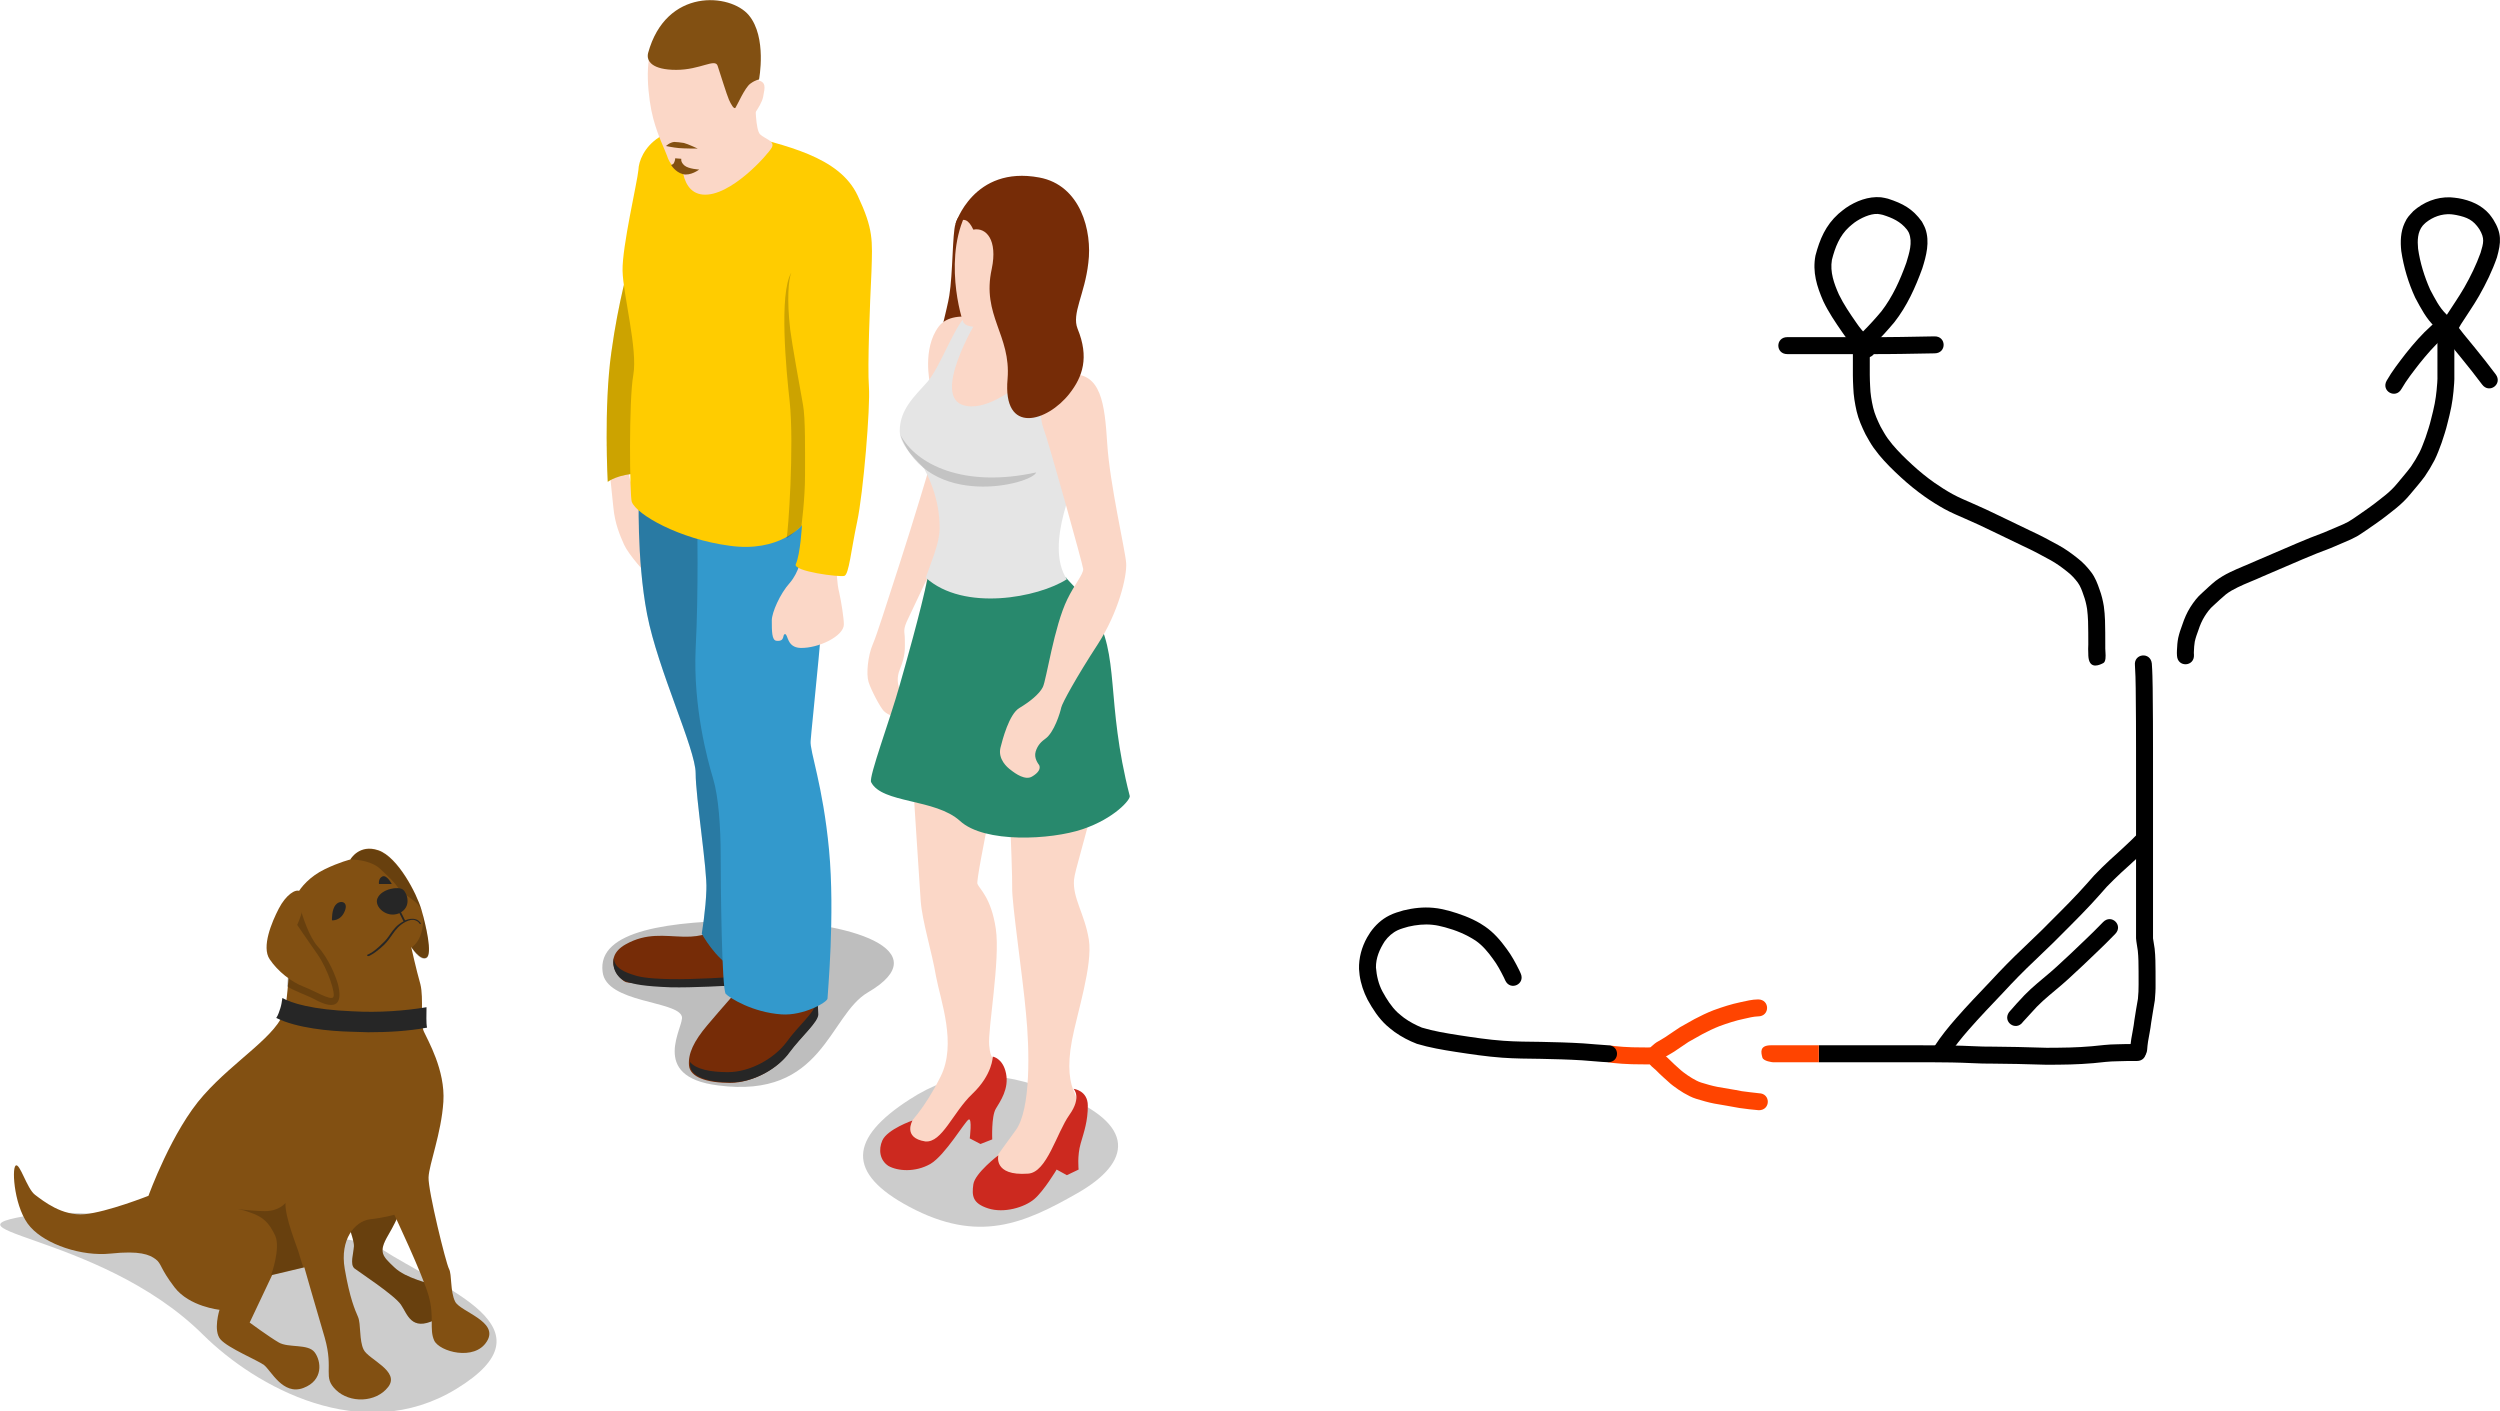 <?xml version="1.0" encoding="UTF-8" standalone="no"?>
<svg
   id="svg8"
   version="1.1"
   viewBox="0 0 129.621 73.169"
   height="73.169mm"
   width="129.621mm"
   sodipodi:docname="16 mije li lukin e soweli. meli li lukin e soweli sama..svg"
   inkscape:version="1.3 (0e150ed6c4, 2023-07-21)"
   xmlns:inkscape="http://www.inkscape.org/namespaces/inkscape"
   xmlns:sodipodi="http://sodipodi.sourceforge.net/DTD/sodipodi-0.dtd"
   xmlns="http://www.w3.org/2000/svg"
   xmlns:svg="http://www.w3.org/2000/svg"
   xmlns:rdf="http://www.w3.org/1999/02/22-rdf-syntax-ns#"
   xmlns:cc="http://creativecommons.org/ns#"
   xmlns:dc="http://purl.org/dc/elements/1.1/">
  <sodipodi:namedview
     id="namedview1"
     pagecolor="#ffffff"
     bordercolor="#000000"
     borderopacity="0.25"
     inkscape:showpageshadow="2"
     inkscape:pageopacity="0.0"
     inkscape:pagecheckerboard="0"
     inkscape:deskcolor="#d1d1d1"
     inkscape:document-units="mm"
     inkscape:zoom="1"
     inkscape:cx="216.5"
     inkscape:cy="106.5"
     inkscape:window-width="1920"
     inkscape:window-height="1051"
     inkscape:window-x="-9"
     inkscape:window-y="-9"
     inkscape:window-maximized="1"
     inkscape:current-layer="svg8" />
  <defs
     id="defs2" />
  <g
     transform="translate(-102.68,-89.839)"
     id="layer1">
    <g
       transform="matrix(0.265,0,0,0.265,130.586,85.061)"
       id="g853">
      <path
         style="fill:#fbd7c7"
         d="m 13.4,105 c 0,0 1,9.1 1.3,12.3 0.3,3.2 1.3,5.5 2.1,7.3 0.8,1.8 4.5,6.2 5,5.9 0.5,-0.3 -0.3,-2.1 -0.3,-2.5 0,-0.4 0.4,-1.7 -0.2,-2.5 -0.6,-0.7 -1.7,-4 -1.6,-4.7 0.1,-0.7 1.4,-0.9 1.5,-1.4 0.1,-0.5 0.1,-0.5 0.1,-0.5 0,0 -3.6,-6 -3.6,-8.6 0,-2.7 -0.1,-6.1 -0.1,-6.1 0,0 -0.6,-0.3 -2,0 -1.4,0.2 -2.2,0.8 -2.2,0.8 z"
         id="path815" />
      <path
         style="opacity:0.3;fill:#262626"
         d="m 28.1,216.9 c 0.6,1.8 -6.7,11.8 7.1,13.5 20.6,2.7 21.6,-13.7 29.3,-18.2 13.9,-8.1 -3.1,-14.1 -22.5,-14.1 -16.3,0.1 -30.5,1.9 -29.4,10.1 0.7,6.1 14.6,5.6 15.5,8.7 z"
         id="path817" />
      <path
         style="fill:#762c07"
         d="m 34,200.2 c 0,0 -1.6,1.2 -5.5,1.1 -3.9,-0.1 -7.3,-0.8 -11.4,1.5 -4.8,2.7 -1.2,7 0.1,7.4 1.3,0.4 18.1,0.9 21.2,0.7 3.1,-0.2 2.1,-8.2 2.1,-8.2 z"
         id="path819" />
      <path
         style="fill:#262626"
         d="m 39.4,209.1 c -1.5,0.1 -9,0.6 -13.5,0.5 -5,-0.1 -6.4,-0.5 -7.8,-1 -1.7,-0.6 -3.2,-1.4 -3.3,-3.1 -0.5,2.2 0.9,4.1 2.5,4.6 1.5,0.5 3.3,0.9 8.6,1.1 4.2,0.1 11.3,-0.3 12.6,-0.4 0.8,-0.1 1.4,-0.7 1.7,-1.6 -0.4,0.3 -0.5,-0.1 -0.8,-0.1 z"
         id="path821" />
      <path
         style="fill:#762c07"
         d="m 39.7,211 c 0,0 -3.9,4.4 -6.6,7.6 -2.7,3.2 -3.8,5.6 -3.6,7.9 0.2,2.3 3.5,3.4 8,3.4 4.5,0 9.3,-2.8 11.5,-5.9 2.3,-3.1 5.6,-5.9 5.6,-7.4 0,-1.5 -0.1,-6.2 -0.1,-6.2 z"
         id="path823" />
      <path
         style="fill:#262626"
         d="m 54.6,210.4 h -0.5 c 0,1.5 0.1,3.3 0.1,4.1 0,1.5 -3.4,4.3 -5.6,7.4 -2.3,3.1 -7,5.9 -11.5,5.9 -3.5,0 -6.3,-0.6 -7.4,-2 0,0.2 0,0.4 0,0.6 0.1,2.3 3.5,3.4 8,3.4 4.6,0 9.3,-2.8 11.5,-5.9 2.3,-3.1 5.6,-5.9 5.6,-7.4 -0.1,-1.4 -0.2,-6.1 -0.2,-6.1 z"
         id="path825" />
      <path
         style="fill:#3399cc"
         d="m 19.7,114.3 c 0,0 -0.5,13 1.6,23.9 2.1,10.9 9.5,26.4 9.5,31.1 0,4.7 2.3,19 2.1,22.8 -0.1,3.8 -0.9,8.6 -0.9,8.6 0,0 2.7,5 6.2,6.7 3.5,1.7 7.2,-0.4 7.2,-0.4 L 39,116.5 Z"
         id="path827" />
      <path
         style="opacity:0.2"
         d="m 19.7,114.3 c 0,0 -0.5,13 1.6,23.9 2.1,10.9 9.5,26.4 9.5,31.1 0,4.7 2.3,19 2.1,22.8 -0.1,3.8 -0.9,8.6 -0.9,8.6 0,0 2.7,5 6.2,6.7 3.5,1.7 7.2,-0.4 7.2,-0.4 L 39,116.5 Z"
         id="path829" />
      <path
         style="fill:#3399cc"
         d="m 31.1,119.4 c 0,0 0.3,14.3 -0.3,25.6 -0.5,11.3 2.3,21.7 3.4,25.3 1.1,3.6 1.5,9.7 1.5,15.2 0,5.5 0.2,26.2 1,27 0.8,0.8 5.2,3.6 10.9,4 4.3,0.3 9,-2.4 9,-3.1 0,-0.7 1.5,-16.4 0.3,-29.1 -1.2,-12.7 -3.8,-19.3 -3.6,-21.3 0.1,-2 3.1,-29.1 2.8,-34.7 -0.3,-5.6 -2,-18.4 -2,-18.4 z"
         id="path831" />
      <path
         style="fill:#ffcc00"
         d="m 17.9,69.4 c 0,0 -2.2,7.4 -3.6,17.6 -1.5,10.7 -0.7,25.3 -0.7,25.3 0,0 2.1,-1.6 6.2,-1.6 4.1,0 -1.9,-41.3 -1.9,-41.3 z"
         id="path833" />
      <path
         style="opacity:0.2"
         d="m 17.9,69.4 c 0,0 -2.2,7.4 -3.6,17.6 -1.5,10.7 -0.7,25.3 -0.7,25.3 0,0 2.1,-1.6 6.2,-1.6 4.1,0 -1.9,-41.3 -1.9,-41.3 z"
         id="path835" />
      <path
         style="fill:#fbd7c7"
         d="m 51.5,127 c 0,0 -0.4,2.9 -2.3,5.1 -1.9,2.1 -3.5,5.8 -3.5,7.3 0,2.1 0,3.9 0.9,4 1.8,0.2 1.1,-1.3 1.7,-1.3 0.6,0 0.3,2.6 3,2.7 3.5,0.1 8.5,-2.3 8.5,-4.6 0,-1.2 -0.5,-4.4 -0.9,-6.2 -0.5,-1.9 -0.5,-4.5 -0.5,-4.5 z"
         id="path837" />
      <path
         style="fill:#ffcc00"
         d="m 38.8,44 c 9.5,2.5 20.1,4.6 23.7,12.3 3.1,6.6 2.9,8.7 2.7,14.9 -0.3,6.2 -0.8,18.5 -0.5,22.5 0.3,4 -1.1,20.8 -2.3,26.4 -1.2,5.6 -1.6,10.3 -2.5,10.6 -0.9,0.3 -10.2,-0.9 -9.5,-2.3 0.9,-2 1.2,-7.6 1.2,-7.6 0,0 -4.4,5.4 -14.2,4 -9.8,-1.3 -18.2,-6.1 -19.1,-8.6 -0.4,-1.2 -0.6,-19.8 0.3,-24.8 0.9,-5 -2,-15.7 -2.1,-20.4 -0.1,-4.7 2.9,-17.4 3.1,-19.7 0.1,-3.4 4.2,-11.2 19.2,-7.3 z"
         id="path839" />
      <path
         style="opacity:0.2"
         d="m 51.5,120.9 c 0,0 0.7,-5.2 0.7,-9.8 0,-4.6 0.1,-11.3 -0.4,-13.9 C 51.3,94.5 49.6,85 49.3,82.5 48.6,76.4 49,72.7 49.5,71.4 c -2.4,4.1 -1,19 -0.3,25.2 0.9,8.7 -0.3,25.8 -0.6,26.6 -0.3,0.7 2.9,-2.3 2.9,-2.3 z"
         id="path841" />
      <path
         style="fill:#fbd7c7"
         d="m 42.5,38.2 c 0,0 0,5.2 0.9,6.1 0.9,0.9 3,1.3 2.3,2.6 -0.7,1.3 -8.1,9.7 -13.5,9.2 -5.3,-0.5 -4,-9.4 -4,-9.4 z"
         id="path843" />
      <path
         style="fill:#fbd7c7"
         d="m 22.8,26.5 c -2.2,2.8 -1.3,11 -0.3,14.7 1,3.7 2.2,5.9 2.7,7.3 0.4,1.4 1.9,3.6 3.9,3.5 2,-0.1 8.2,-4.1 10.1,-7.1 C 41,41.9 43.6,39 44,37 44.4,35 44.6,34.1 42.9,33.7 41.2,33.3 37.6,25.9 33,25.6 28.4,25.3 24.1,24.8 22.8,26.5 Z"
         id="path845" />
      <path
         style="fill:#825012"
         d="m 21.5,28.4 c -0.4,1.6 0.8,3.3 5.5,3.3 4.7,0 7.6,-2.3 8.1,-0.8 0.5,1.5 1.8,5.7 2.2,6.6 0.4,0.9 1,2 1.3,1.6 0.3,-0.4 1.8,-3.9 2.9,-4.7 1.1,-0.8 1.7,-0.8 1.7,-0.8 0,0 1.6,-8.3 -2,-12.6 C 37.6,16.7 25,15.6 21.5,28.4 Z"
         id="path847" />
      <path
         style="fill:#825012"
         d="m 25,46.6 c 0,0 0.7,-0.7 1.6,-0.8 0.4,0 1.3,0.1 1.9,0.2 0.8,0.2 2.7,1.1 2.7,1.1 0,0 -2.8,0 -3.7,-0.1 C 26.4,46.9 25,46.6 25,46.6 Z"
         id="path849" />
      <path
         style="fill:#825012"
         d="m 26.8,49 1.2,0.1 c 0,0 -0.2,0.6 0.6,1.3 0.8,0.7 2.9,0.8 2.9,0.8 0,0 -1.7,1.3 -3.2,0.9 -1.5,-0.4 -2.3,-1.8 -2.3,-1.8 0,0 0.5,-0.1 0.6,-0.5 0.2,-0.4 0.2,-0.8 0.2,-0.8 z"
         id="path851" />
    </g>
    <g
       transform="matrix(0.265,0,0,0.265,95.061,123.564)"
       id="g910">
      <path
         style="opacity:0.2"
         d="m 103.2,117 c 12.7,8.2 34.5,15.5 14.8,27.5 -18.4,11.2 -39.2,-0.4 -49.5,-10.6 -20.7,-20.6 -56.1,-20.3 -31.1,-23.8 1.9,-0.3 15.8,0 29.6,2 14.3,2 32.4,2.4 36.2,4.9 z"
         id="path882" />
      <path
         style="fill:#825012"
         d="m 96.1,110.4 c 0,0 2,4.7 1.9,6.2 -0.1,1.5 -0.8,3.5 0.1,4.3 0.9,0.7 7.8,5.2 9.1,7.1 1.3,1.9 2,5.2 6.6,3 4.6,-2.2 3.1,-5.5 0.9,-6.4 -2.1,-0.9 -6.5,-1.7 -8.8,-3.9 -2.3,-2.2 -3.2,-2.9 -1.2,-6.3 2,-3.4 2.9,-6.1 2.9,-6.1 z"
         id="path884" />
      <path
         style="opacity:0.2"
         d="m 96.1,110.4 c 0,0 2,4.7 1.9,6.2 -0.1,1.5 -0.8,3.5 0.1,4.3 0.9,0.7 7.8,5.2 9.1,7.1 1.3,1.9 2,5.2 6.6,3 4.6,-2.2 3.1,-5.5 0.9,-6.4 -2.1,-0.9 -6.5,-1.7 -8.8,-3.9 -2.3,-2.2 -3.2,-2.9 -1.2,-6.3 2,-3.4 2.9,-6.1 2.9,-6.1 z"
         id="path886" />
      <path
         style="fill:#825012"
         d="m 86.8,47.8 c 0.8,-1.5 2.6,-3.6 5.5,-5 2.9,-1.4 5,-1.9 5,-1.9 0,0 1.7,-3.1 5.5,-1.8 3.8,1.3 7.5,8.5 8.4,11.6 0.9,3.1 2.2,8.7 1,9.4 -1.2,0.7 -3,-2.1 -3,-2.1 0,0 1,4.5 1.8,7.3 0.7,2.8 -0.1,7.7 0.7,9.3 0.7,1.6 4.2,7.5 3.8,13.7 -0.4,6.2 -2.8,12.2 -2.9,14.8 -0.1,2.6 3.4,16.8 4,17.9 0.6,1.1 0.2,4.4 1.2,6.4 1,2 8.7,3.9 6.2,7.8 -2.4,3.9 -9.3,2 -10.3,-0.2 -1,-2.2 0.1,-4.6 -1.1,-8.8 -1.2,-4.2 -6.7,-15.8 -6.7,-15.8 0,0 -2,0.6 -4.8,0.9 -2.9,0.4 -5.9,3.9 -4.9,9.7 1,5.8 2,8 2.6,9.4 0.6,1.4 0.2,4.6 1.1,6.4 0.9,1.9 7.2,4.2 4.8,7.3 -2.4,3.1 -7.5,3.2 -10.2,0.6 -2.7,-2.6 -0.4,-3.8 -2.2,-10.2 -1.9,-6.4 -4,-13.8 -4,-13.8 l -6.3,1.5 -4.4,9.3 c 0,0 3.8,2.8 5.7,3.9 1.9,1.1 5.7,0.2 7,1.9 1.3,1.7 1.8,5.5 -2.2,7 -4,1.5 -6.3,-3.4 -7.7,-4.5 -1.4,-1 -7,-3.3 -8.5,-5 -1.5,-1.7 -0.2,-5.8 -0.2,-5.8 0,0 -5.9,-0.6 -8.8,-4.4 -2.9,-3.8 -2.5,-4.6 -3.7,-5.5 -1.2,-0.9 -3.1,-1.7 -8.8,-1.1 -5.7,0.6 -12.7,-1.8 -15.7,-5.2 -3.1,-3.4 -3.7,-11.3 -2.9,-12 0.8,-0.7 2.2,4.5 3.8,5.7 1.6,1.2 5.3,4.2 9.7,3.8 4.4,-0.4 12.5,-3.6 12.5,-3.6 0,0 4.6,-12.8 10.8,-19.7 6.2,-7 14.6,-11.7 15.9,-16.8 1.1,-5.1 1,-19.9 2.3,-22.4 z"
         id="path888" />
      <g
         id="g892">
        <path
           style="opacity:0.2"
           d="m 84.6,108.1 c 0,0 -1.2,1.6 -4,1.6 -1.5,0 -3.7,-0.2 -5.3,-0.4 0.6,0.1 1.4,0.3 2.2,0.6 2.8,0.9 3.9,2.1 5.1,4.6 1.1,2.5 -0.8,7.7 -0.8,7.7 l 6.3,-1.5 c 0,0 -0.7,-2.1 -1,-3.2 -0.3,-1 -2.6,-6.6 -2.5,-9.4 z"
           id="path890" />
      </g>
      <path
         style="opacity:0.2"
         d="m 94.9,65.4 c -0.4,-1.5 -1.8,-5.1 -4,-7.5 -1.6,-1.8 -3,-5.8 -3.6,-8.3 l -1.1,0.3 c -0.6,3.7 -0.8,10.7 -1.3,15.8 0.9,0.7 4.2,1.9 5.3,2.5 4.7,2.6 5.5,0.5 4.7,-2.8 z"
         id="path894" />
      <path
         style="fill:#262626"
         d="m 93.7,52.8 c 0,0 -0.1,-2.2 0.8,-3.1 0.8,-0.9 2.5,-0.6 1.7,1.3 -0.8,2 -2.5,1.8 -2.5,1.8 z"
         id="path896" />
      <path
         style="fill:#262626"
         d="m 102.9,45.7 c 0,0 -0.2,-1.1 0.7,-1.5 0.9,-0.3 1.8,1.5 1.8,1.5 z"
         id="path898" />
      <path
         style="fill:#262626"
         d="m 111.1,53.4 c 0,0 -0.3,-0.6 -1,-0.8 -0.6,-0.2 -1.3,-0.1 -2.1,0.2 l -0.9,-1.8 -0.3,0.2 0.9,1.8 c -1.3,0.7 -1.9,1.5 -2.6,2.5 -0.4,0.6 -0.9,1.3 -1.6,1.9 -1.8,1.8 -2.8,2.1 -2.8,2.1 -0.1,0 -0.1,0.1 -0.1,0.2 0,0.1 0.1,0.1 0.2,0.1 0,0 0,0 0.1,0 0,0 1.1,-0.4 3,-2.2 0.7,-0.7 1.2,-1.4 1.6,-2 0.7,-1 1.3,-1.8 2.6,-2.5 0.8,-0.4 1.4,-0.5 1.9,-0.3 0.6,0.2 0.8,0.6 0.8,0.6 0,0.1 0.2,0.1 0.2,0.1 0.1,0.1 0.1,0 0.1,-0.1 z"
         id="path900" />
      <path
         style="fill:#825012"
         d="m 87.4,47.1 c -0.8,-0.5 -2.7,0.7 -4.1,3.4 -1.4,2.7 -3.4,7.5 -1.8,9.9 1.6,2.4 4.3,4.5 6.7,5.4 2.3,0.9 5,2.6 5.7,2.1 0.7,-0.5 -1.1,-5.7 -3,-8.4 -1.9,-2.7 -4,-5.8 -4,-5.8 0,0 2.5,-5.3 0.5,-6.6 z"
         id="path902" />
      <path
         style="opacity:0.2"
         d="m 111.1,50.6 c 0.7,1.7 0.5,3.5 -0.1,5.2 -0.6,1.6 -1.7,2.3 -1.7,2.3 v 0.1 c 0.3,0.5 1.8,2.7 2.9,2 1.2,-0.7 -0.1,-6.3 -1,-9.4 -0.9,-3.1 -4.6,-10.2 -8.4,-11.6 -3.5,-1.2 -5.2,1.3 -5.5,1.7 1.6,0 4.4,0.4 5.9,1.9 1.6,1.5 2.6,2.4 3.6,3.8 1,1.4 3.5,2.2 4.3,4 z"
         id="path904" />
      <path
         style="fill:#262626"
         d="m 102.6,48.5 c -0.7,1.6 1.8,4 4.3,2.9 2.5,-1.2 1.5,-4 0.7,-4.6 -0.8,-0.7 -4.2,-0.2 -5,1.7 z"
         id="path906" />
      <path
         style="fill:#262626"
         d="M 112.2,69.8 C 108,70.5 102.9,70.9 97.7,70.6 90,70.3 85.7,69 84,68 c -0.1,0.7 -0.2,1.4 -0.4,2 -0.2,0.6 -0.4,1.3 -0.8,1.9 4,2 10.5,2.6 14.7,2.7 1.1,0 2.2,0.1 3.3,0.1 3.7,0 7.7,-0.2 11.5,-0.9 -0.2,-1 -0.1,-2.5 -0.1,-4 z"
         id="path908" />
    </g>
    <g
       transform="matrix(0.265,0,0,0.265,143.261,92.205)"
       id="g1020">
      <path
         style="fill:#762c07"
         d="m 33.8,34.9 c -0.6,1.9 -0.5,9.7 -1.2,14 -0.8,5.2 -7.1,24 2.1,18.1 9.2,-5.9 7,-33.5 3.1,-33.7 -3.1,-0.3 -3.4,-0.3 -4,1.6 z"
         id="path994" />
      <path
         style="opacity:0.2"
         d="m 24.8,206.2 c -11.8,7.6 -12.4,14.4 0,21 13.5,7.2 22.4,3.3 32.9,-2.7 10.5,-6 11.8,-13.4 -3.7,-19.5 -12.5,-5 -20.4,-4.5 -29.2,1.2 z"
         id="path996" />
      <path
         style="fill:#fbd7c7"
         d="m 28.8,82.2 c 0,0 -3.2,10.8 -5.9,19.1 -2.7,8.3 -4.4,13.8 -5.3,15.9 -0.9,2.1 -1.3,5.7 -0.8,7.3 0.5,1.6 2.3,5 3,5.7 1.7,1.6 4.4,1.2 4.8,0.8 0.4,-0.5 0.4,-2.2 -0.3,-2.9 -0.7,-0.7 -2.6,-3 -1.4,-6 1.2,-2.9 1,-4.2 1,-6 0,-1.5 -0.5,-1.7 0.7,-4.1 1.2,-2.5 6.9,-14.5 7.5,-16.2 0.6,-1.7 -3.3,-13.6 -3.3,-13.6 z"
         id="path998" />
      <path
         style="fill:#fbd7c7"
         d="m 42.8,54.7 c 0,0 -9.1,-4 -12.3,0.3 -3.2,4.3 -1.7,11 -1.7,11 0,0 -5.4,6.1 -5.4,9.4 0,3.3 5.1,6.5 5.1,6.5 0,0 0.6,15.8 -0.3,22.3 -0.9,6.5 -3.8,23.3 -3.1,33.9 0.7,10.6 1.6,25 1.9,29.2 0.3,4.1 2.2,10 3,14.8 0.9,4.8 4.1,13.2 0.9,19.6 -3.2,6.4 -6.1,9.3 -7.4,10.5 -1.3,1.2 0.2,5.2 3,4.5 2.8,-0.7 7.2,-7.1 9.9,-8.1 2.7,-1.1 7.2,-4 6,-7.7 -1.2,-3.6 -1.7,-2.2 -2,-5.3 -0.3,-3.1 2.2,-16.7 1.3,-22.8 -0.9,-6.1 -3.2,-7.8 -3.6,-8.8 -0.4,-1 5.7,-29.5 5.7,-29.5 0,0 1.2,27.3 1.1,30.2 -0.1,2.9 2.1,17.7 2.7,24.6 0.7,7 1,18.8 -2,22.9 -2.9,4.1 -8,10.3 -6,11.7 2,1.4 8.3,2.7 9.8,-0.9 1.5,-3.6 5.3,-11.1 6.7,-13.1 1.4,-2 1.9,-3.1 1,-5 -0.9,-1.9 -1.5,-5 -0.5,-10.3 1,-5.3 4.1,-14.7 3.3,-19.7 -0.8,-5 -3.2,-8.1 -2.9,-11.7 0.3,-3.5 8.1,-24.8 6.6,-39.7 C 62,108.7 54.6,106 53.3,100 52,94 56.3,86.1 58.5,81.8 60.7,77.6 63.8,70.2 61.1,67.6 58.4,64.9 55.2,63.2 54,61.2 52.8,59.2 51.5,53 51.5,53 Z"
         id="path1000" />
      <path
         style="fill:#cc291f"
         d="m 25.4,210.3 c 0,0 -4.9,1.7 -5.9,3.9 -0.8,1.8 -0.5,3.9 1.2,5 1.8,1 5.2,1.3 8.2,-0.4 2.9,-1.7 6.8,-8.4 7.5,-8.7 0.7,-0.3 0.2,3.7 0.2,3.7 l 2.1,1.1 2.3,-0.9 c 0,0 -0.2,-4.5 0.7,-6 0.9,-1.5 2.6,-3.9 2,-6.9 -0.6,-3 -2.6,-3.3 -2.6,-3.3 0,0 0,3.5 -4,7.3 -3.8,3.6 -5.9,9.6 -9.2,9.3 -4.5,-0.7 -2.5,-4.1 -2.5,-4.1 z"
         id="path1002" />
      <path
         style="fill:#cc291f"
         d="m 42.2,217.1 c 0,0 -4.6,3.5 -4.9,5.7 -0.3,2.2 -0.2,3.7 2.9,4.7 3.1,1 7.1,-0.2 9,-1.8 1.9,-1.6 4.4,-5.8 4.4,-5.8 l 2,1.1 2.3,-1.1 c 0,0 -0.3,-2.7 0.4,-5.1 0.7,-2.4 1.4,-4.4 1.4,-7.4 0,-3 -2.8,-3.3 -2.8,-3.3 0,0 1.7,1.6 -0.8,5.1 -2.5,3.5 -4.4,11.3 -8.1,11.5 -6.9,0.5 -5.8,-3.6 -5.8,-3.6 z"
         id="path1004" />
      <path
         style="fill:#28896d"
         d="m 60.8,110.8 c -2.7,-4.3 -5.3,-6.4 -5.4,-6.8 0,0 -6.4,3.9 -16.4,3.1 -10,-0.8 -10.6,-3.1 -10.6,-3.1 -1.4,6.7 -4.5,17.6 -5.5,21.1 -1.9,6.8 -6.1,18 -5.6,19 2.1,4.2 12.6,3.2 17.4,7.6 4.8,4.4 17.8,3.7 24,1.6 6.2,-2.1 9.4,-5.8 9.2,-6.5 -4.8,-18.7 -1.8,-27.6 -7.1,-36 z"
         id="path1006" />
      <path
         style="fill:#e5e5e5"
         d="m 27.7,82.8 c 0.3,0.6 3.1,5.5 3,11.7 0,2.9 -1.7,6.6 -2.7,9.6 7.4,6.7 22,3.9 27.6,0.3 -4.5,-6.7 1.9,-20.2 3,-22.4 2.2,-4.2 5.3,-11.6 2.6,-14.2 -2.7,-2.7 -5.9,-4.4 -7.1,-6.4 -1.2,-2 -2.5,-8.2 -2.5,-8.2 l -8.9,1.6 c 0,0 -3.6,-1.6 -7,-1.7 -2.2,2.1 -4.9,9.8 -7.4,12.7 -2.5,2.8 -5.4,5.4 -5.4,9.6 0,3.2 4.3,6.5 4.8,7.4 z"
         id="path1008" />
      <path
         style="fill:#fbd7c7"
         d="m 37.9,53.9 c 0,0 -8.9,14.8 -2.4,16.5 6.3,1.7 16,-8.7 16,-8.7 L 43.7,53 Z"
         id="path1010" />
      <path
         style="fill:#fbd7c7"
         d="m 40.2,54.9 c 0,0 -4.3,0.7 -4.9,-0.9 -0.7,-1.7 -4.4,-15.5 2.4,-24.1 6.8,-8.6 20.5,-3.1 20.5,6 0,8.1 -3.2,10.5 -4.7,14.5 -0.9,2.5 -1.6,5.8 -0.1,8.4 1.5,2.7 2.7,4 2.7,4 0,0 -7.6,4.6 -13.3,3.2 -5.7,-1.4 -0.2,-4.2 -1,-6.6 -0.7,-2.1 -1.6,-4.5 -1.6,-4.5 z"
         id="path1012" />
      <path
         style="opacity:0.15"
         d="M 23,76.1 C 26.1,82 35.5,86.6 49.6,83.5 48.8,85.8 28.5,91 23,76.1 Z"
         id="path1014" />
      <path
         style="fill:#fbd7c7"
         d="m 51,74.8 c -1.1,-2.9 -0.7,-10.2 5.3,-10.5 6,-0.3 6.7,5.7 7.2,13.6 0.5,7.9 3.5,20.7 3.7,23.3 0.2,2.6 -1.5,9.7 -5.6,16 -4.1,6.3 -6.9,11.4 -7.1,12.3 -0.2,1 -1.4,4.9 -3.1,6.1 -0.7,0.5 -1.5,1.2 -1.9,2.5 -0.4,1.3 0.5,2.4 0.7,2.7 0.3,0.7 -0.2,1.5 -1.4,2.2 -1.3,0.8 -3.2,-0.5 -4.2,-1.3 -0.7,-0.5 -2.5,-2.1 -2,-4.3 0.4,-1.6 1.7,-6.6 3.7,-7.8 2,-1.2 3.9,-2.7 4.6,-4.1 0.7,-1.4 2.2,-11.9 4.8,-17.2 1.4,-2.9 3.1,-4.8 3.1,-5.9 C 58.7,101.5 52.1,77.7 51,74.8 Z"
         id="path1016" />
      <path
         style="fill:#762c07"
         d="m 33.8,34.9 c 0,0 3.5,-11.5 16.4,-9.1 8.1,1.5 10.4,10.5 9.6,16.7 -0.7,6.2 -3.3,9.9 -2.1,12.9 2.3,5.6 1,9.4 -1.6,12.7 C 51.8,73.6 43,76.3 44,65.2 44.7,56.6 38.9,52.8 40.9,43.7 42.1,38 39.8,35.5 37.3,36 36.4,34.1 35.4,33.4 33.8,34.9 Z"
         id="path1018" />
    </g>
  </g>
  <path
     style="fill:#000000;fill-opacity:1;fill-rule:nonzero;stroke:none;stroke-width:0.265"
     id="path1"
     d="m 92.67,18.36 c 1.398,0 2.795,0 4.193,0 1.151,0.006 2.302,-0.019 3.453,-0.04 0.622,-0.012 0.606,-0.892 -0.017,-0.88 v 0 c -1.145,0.022 -2.291,0.046 -3.436,0.04 -1.398,0 -2.795,0 -4.193,0 -0.622,0 -0.622,0.88 0,0.88 z" />
  <path
     style="fill:#000000;fill-opacity:1;fill-rule:nonzero;stroke:none;stroke-width:0.265"
     id="path2"
     d="m 97.129,17.884 c 0.39,-0.368 0.748,-0.77 1.093,-1.181 0.651,-0.831 1.088,-1.798 1.445,-2.784 0.209,-0.655 0.398,-1.381 0.16,-2.058 -0.045,-0.129 -0.119,-0.246 -0.178,-0.368 -0.483,-0.673 -0.993,-0.942 -1.761,-1.192 -0.121,-0.024 -0.241,-0.062 -0.364,-0.073 -0.648,-0.058 -1.296,0.194 -1.824,0.555 -0.133,0.091 -0.253,0.201 -0.38,0.302 -0.667,0.602 -0.968,1.317 -1.191,2.165 -0.163,0.855 0.07,1.602 0.41,2.377 0.269,0.563 0.62,1.08 0.974,1.592 0.196,0.296 0.428,0.563 0.669,0.823 0.085,0.099 0.174,0.193 0.251,0.299 0.374,0.497 1.077,-0.032 0.703,-0.529 v 0 c -0.098,-0.127 -0.199,-0.248 -0.307,-0.367 -0.213,-0.23 -0.419,-0.464 -0.592,-0.727 -0.323,-0.466 -0.644,-0.935 -0.892,-1.446 -0.253,-0.567 -0.471,-1.17 -0.363,-1.801 0.162,-0.637 0.394,-1.247 0.892,-1.702 0.093,-0.077 0.181,-0.161 0.28,-0.232 0.309,-0.222 0.812,-0.468 1.205,-0.444 0.088,0.005 0.174,0.031 0.261,0.047 0.496,0.156 0.918,0.344 1.251,0.763 0.034,0.056 0.078,0.107 0.102,0.168 0.207,0.503 0.012,1.065 -0.133,1.553 -0.319,0.89 -0.71,1.764 -1.291,2.517 -0.307,0.367 -0.628,0.722 -0.968,1.059 -0.486,0.389 0.064,1.076 0.55,0.687 z" />
  <path
     style="fill:#000000;fill-opacity:1;fill-rule:nonzero;stroke:none;stroke-width:0.265"
     id="path4"
     d="m 124.514,20.164 c 0.266,-0.464 0.599,-0.882 0.925,-1.305 0.376,-0.466 0.762,-0.923 1.212,-1.319 0.161,-0.14 0.31,-0.291 0.455,-0.449 0.418,-0.461 -0.233,-1.052 -0.652,-0.591 v 0 c -0.121,0.135 -0.25,0.261 -0.386,0.381 -0.49,0.435 -0.919,0.93 -1.327,1.442 -0.352,0.457 -0.71,0.911 -0.996,1.414 -0.302,0.544 0.467,0.971 0.769,0.427 z" />
  <path
     style="fill:#000000;fill-opacity:1;fill-rule:nonzero;stroke:none;stroke-width:0.265"
     id="path5"
     d="m 126.483,17.103 c 0.331,0.511 0.735,0.969 1.117,1.441 0.372,0.459 0.741,0.919 1.094,1.393 0.372,0.499 1.077,-0.027 0.706,-0.526 v 0 c -0.36,-0.483 -0.735,-0.953 -1.115,-1.421 -0.361,-0.446 -0.744,-0.878 -1.058,-1.359 -0.334,-0.525 -1.076,-0.053 -0.742,0.472 z" />
  <path
     style="fill:#000000;fill-opacity:1;fill-rule:nonzero;stroke:none;stroke-width:0.265"
     id="path6"
     d="m 126.845,16.301 c -0.374,-0.356 -0.601,-0.83 -0.843,-1.279 -0.302,-0.679 -0.525,-1.396 -0.629,-2.132 -0.038,-0.408 -0.033,-0.862 0.244,-1.195 0.047,-0.056 0.105,-0.102 0.157,-0.154 0.372,-0.299 0.818,-0.46 1.299,-0.433 0.097,0.006 0.191,0.028 0.287,0.042 0.565,0.117 0.872,0.255 1.192,0.735 0.289,0.482 0.214,0.709 0.062,1.222 -0.225,0.625 -0.515,1.221 -0.844,1.797 -0.284,0.494 -0.613,0.96 -0.919,1.44 -0.114,0.178 -0.204,0.369 -0.289,0.562 -0.25,0.57 0.556,0.923 0.806,0.353 v 0 c 0.066,-0.152 0.137,-0.302 0.226,-0.442 0.313,-0.493 0.651,-0.969 0.941,-1.476 0.363,-0.637 0.685,-1.297 0.926,-1.99 0.221,-0.791 0.257,-1.253 -0.189,-1.971 -0.064,-0.089 -0.122,-0.182 -0.193,-0.266 -0.412,-0.485 -0.995,-0.728 -1.61,-0.836 -0.144,-0.016 -0.288,-0.044 -0.433,-0.048 -0.713,-0.02 -1.37,0.245 -1.903,0.709 -0.236,0.263 -0.309,0.304 -0.458,0.625 -0.211,0.455 -0.225,0.964 -0.173,1.453 0.126,0.836 0.368,1.654 0.725,2.422 0.29,0.538 0.573,1.096 1.029,1.516 0.463,0.416 1.051,-0.238 0.589,-0.654 z" />
  <path
     style="fill:#000000;fill-opacity:1;fill-rule:nonzero;stroke:none;stroke-width:0.265"
     id="path3"
     d="m 126.377,17.305 c 0,0.214 0,0.429 0,0.643 0,0.242 0,0.484 0,0.726 0,0.254 0,0.507 0,0.761 0.011,0.265 -0.019,0.528 -0.042,0.792 -0.022,0.236 -0.056,0.47 -0.1,0.704 -0.054,0.264 -0.113,0.528 -0.184,0.788 -0.075,0.329 -0.186,0.648 -0.291,0.968 -0.101,0.255 -0.186,0.52 -0.311,0.765 -0.134,0.256 -0.28,0.504 -0.444,0.741 -0.217,0.292 -0.457,0.566 -0.689,0.845 -0.194,0.239 -0.415,0.455 -0.656,0.647 -0.331,0.266 -0.665,0.526 -1.014,0.767 -0.297,0.199 -0.581,0.417 -0.889,0.6 -0.173,0.093 -0.353,0.173 -0.535,0.247 -0.244,0.106 -0.488,0.213 -0.735,0.313 -0.479,0.175 -0.951,0.368 -1.42,0.567 -0.701,0.296 -1.398,0.6 -2.097,0.9 -0.443,0.202 -0.901,0.372 -1.339,0.585 -0.266,0.127 -0.519,0.278 -0.755,0.454 -0.245,0.196 -0.471,0.415 -0.702,0.626 -0.244,0.21 -0.435,0.466 -0.607,0.735 -0.18,0.285 -0.312,0.594 -0.418,0.913 -0.085,0.225 -0.161,0.452 -0.213,0.687 -0.043,0.211 -0.055,0.427 -0.065,0.642 -0.007,0.093 -0.002,0.185 0.003,0.278 0.034,0.621 0.913,0.573 0.879,-0.048 v 0 c -0.004,-0.063 -0.009,-0.126 -0.002,-0.189 0.008,-0.166 0.015,-0.332 0.045,-0.495 0.044,-0.206 0.117,-0.403 0.189,-0.6 0.081,-0.25 0.184,-0.491 0.324,-0.715 0.13,-0.205 0.271,-0.4 0.458,-0.558 0.212,-0.194 0.419,-0.394 0.641,-0.576 0.187,-0.146 0.396,-0.26 0.609,-0.364 0.423,-0.209 0.871,-0.368 1.299,-0.567 0.698,-0.299 1.394,-0.603 2.093,-0.898 0.466,-0.197 0.934,-0.388 1.409,-0.562 0.247,-0.101 0.492,-0.207 0.736,-0.314 0.223,-0.091 0.442,-0.19 0.653,-0.307 0.323,-0.195 0.627,-0.419 0.938,-0.631 0.365,-0.253 0.716,-0.525 1.062,-0.804 0.285,-0.23 0.551,-0.484 0.782,-0.77 0.25,-0.3 0.509,-0.595 0.739,-0.91 0.186,-0.272 0.355,-0.555 0.506,-0.847 0.14,-0.285 0.249,-0.585 0.359,-0.882 0.11,-0.335 0.225,-0.669 0.305,-1.014 0.076,-0.283 0.141,-0.568 0.199,-0.855 0.049,-0.262 0.088,-0.525 0.112,-0.791 0.025,-0.288 0.055,-0.577 0.045,-0.867 0,-0.254 0,-0.507 0,-0.761 0,-0.242 0,-0.484 0,-0.726 0,-0.214 0,-0.429 0,-0.643 0,-0.622 -0.88,-0.622 -0.88,0 z" />
  <path
     style="fill:#000000;fill-opacity:1;fill-rule:nonzero;stroke:none;stroke-width:0.265"
     id="path7"
     d="m 96.069,18.185 v 0.65 c -0.003,0.418 -0.004,0.835 0.02,1.252 0.013,0.418 0.082,0.83 0.174,1.237 0.097,0.416 0.271,0.807 0.458,1.189 0.132,0.235 0.261,0.475 0.417,0.696 0.074,0.105 0.209,0.276 0.288,0.377 0.344,0.417 0.732,0.795 1.129,1.16 0.392,0.362 0.807,0.698 1.242,1.006 0.327,0.23 0.666,0.443 1.016,0.637 0.353,0.195 0.725,0.348 1.093,0.511 0.459,0.198 0.913,0.409 1.362,0.629 0.536,0.257 1.07,0.517 1.606,0.773 0.482,0.223 0.954,0.467 1.417,0.727 0.33,0.178 0.631,0.401 0.922,0.635 0.199,0.156 0.367,0.341 0.518,0.543 0.14,0.193 0.219,0.418 0.294,0.642 0.09,0.234 0.147,0.476 0.187,0.723 0.028,0.212 0.042,0.425 0.051,0.639 0.007,0.198 0.009,0.396 0.01,0.594 10e-4,0.2 0.002,0.4 0.002,0.6 -0.005,0.231 -0.014,0.252 -9e-4,0.483 0.002,0.105 -1e-4,0.121 0.013,0.225 0.088,0.616 0.604,0.349 0.766,0.266 0.136,-0.07 0.125,-0.369 0.113,-0.536 -0.008,-0.215 -0.017,-0.224 -0.011,-0.439 -2.2e-4,-0.202 -5.3e-4,-0.403 -0.002,-0.605 -0.002,-0.209 -0.003,-0.417 -0.011,-0.626 -0.011,-0.249 -0.026,-0.498 -0.062,-0.744 -0.049,-0.293 -0.116,-0.582 -0.222,-0.861 -0.106,-0.313 -0.225,-0.623 -0.425,-0.89 -0.196,-0.258 -0.413,-0.497 -0.668,-0.698 -0.329,-0.266 -0.671,-0.516 -1.044,-0.718 -0.48,-0.269 -0.969,-0.523 -1.469,-0.754 -0.534,-0.255 -1.066,-0.514 -1.599,-0.77 -0.459,-0.224 -0.922,-0.44 -1.392,-0.643 -0.344,-0.152 -0.693,-0.295 -1.023,-0.476 -0.322,-0.178 -0.633,-0.376 -0.935,-0.586 -0.406,-0.285 -0.79,-0.599 -1.155,-0.935 -0.362,-0.332 -0.715,-0.676 -1.031,-1.053 -0.029,-0.037 -0.21,-0.268 -0.247,-0.319 -0.136,-0.191 -0.246,-0.399 -0.363,-0.601 -0.158,-0.32 -0.306,-0.647 -0.389,-0.995 -0.082,-0.36 -0.144,-0.723 -0.154,-1.093 -0.023,-0.4 -0.021,-0.8 -0.019,-1.201 v -0.65 c 0,-0.622 -0.88,-0.622 -0.88,0 z"
     sodipodi:nodetypes="cccccscccccccccccccccccsccccccccccccccccsccccscc" />
  <path
     style="fill:#000000;fill-opacity:1;fill-rule:nonzero;stroke:none;stroke-width:0.265"
     id="path8"
     d="m 110.693,34.496 c 0.028,0.396 0.033,0.793 0.04,1.19 0.009,0.573 0.012,1.146 0.014,1.72 0.002,0.457 0.002,0.914 0.003,1.371 2.7e-4,0.663 5.3e-4,1.326 5.3e-4,1.989 5e-5,0.611 6e-5,1.222 7e-5,1.833 1e-5,0.444 1e-5,0.887 1e-5,1.331 0,0.369 1e-5,0.739 1e-5,1.108 0,0.348 0,0.695 0,1.043 0,0.254 0,0.507 0,0.761 0,0.202 0,0.404 0,0.606 0,0.192 0,0.384 0,0.576 0,0.208 0,0.416 0,0.624 0.016,0.217 0.064,0.429 0.091,0.645 0.02,0.176 0.027,0.354 0.033,0.531 0.005,0.186 0.006,0.371 0.007,0.557 10e-4,0.219 10e-4,0.438 10e-4,0.657 0.005,0.25 -0.012,0.499 -0.034,0.747 -0.063,0.374 -0.133,0.746 -0.186,1.122 -0.035,0.322 -0.107,0.638 -0.159,0.958 -0.026,0.166 -0.042,0.333 -0.055,0.5 -0.05,0.62 0.828,0.69 0.877,0.07 v 0 c 0.011,-0.144 0.025,-0.288 0.047,-0.431 0.052,-0.325 0.126,-0.646 0.161,-0.974 0.055,-0.39 0.132,-0.777 0.191,-1.166 0.024,-0.275 0.043,-0.55 0.038,-0.826 -1.6e-4,-0.22 -2.6e-4,-0.441 -10e-4,-0.661 -0.001,-0.193 -0.002,-0.386 -0.008,-0.579 -0.007,-0.205 -0.015,-0.411 -0.039,-0.615 -0.023,-0.179 -0.053,-0.356 -0.084,-0.533 0,-0.208 0,-0.416 0,-0.624 0,-0.192 0,-0.384 0,-0.576 0,-0.202 0,-0.404 0,-0.606 0,-0.254 0,-0.507 0,-0.761 0,-0.348 0,-0.695 0,-1.043 0,-0.369 0,-0.739 0,-1.108 0,-0.444 -1e-5,-0.887 -1e-5,-1.331 -10e-6,-0.611 -2e-5,-1.222 -7e-5,-1.833 -6e-5,-0.663 -8e-5,-1.326 -5.3e-4,-1.989 -2.6e-4,-0.458 -7.9e-4,-0.916 -0.003,-1.375 -0.002,-0.577 -0.006,-1.155 -0.014,-1.732 -0.008,-0.424 -0.013,-0.848 -0.045,-1.271 -0.069,-0.618 -0.943,-0.521 -0.875,0.097 z" />
  <path
     style="fill:#000000;fill-opacity:1;fill-rule:nonzero;stroke:none;stroke-width:0.265"
     d="m 94.303,55.076 c 0.246,0 2.378,2e-6 2.624,5e-6 0.351,5e-6 0.703,1.3e-5 1.054,3.7e-5 0.4,3.4e-5 0.8,7.9e-5 1.2,2.49e-4 0.37,1.93e-4 0.74,2.64e-4 1.11,0.002 0.3,0.001 0.6,0.003 0.9,0.009 0.344,0.007 0.688,0.017 1.032,0.034 0.381,0.018 0.763,0.031 1.145,0.027 0.41,0.003 0.82,0.008 1.23,0.017 0.509,0.012 1.019,0.032 1.528,0.041 0.405,-0.002 0.811,-0.004 1.216,-0.015 0.401,-0.013 0.802,-0.032 1.202,-0.068 0.413,-0.04 0.825,-0.097 1.241,-0.098 0.335,-0.013 0.67,-0.017 1.006,-0.014 0.622,0 0.622,-0.88 0,-0.88 v 6.6e-5 c -0.347,-0.003 -0.693,7.93e-4 -1.039,0.014 -0.433,0.002 -0.861,0.06 -1.291,0.101 -0.381,0.035 -0.763,0.053 -1.145,0.065 -0.398,0.011 -0.795,0.013 -1.193,0.015 -0.501,-0.009 -1.002,-0.029 -1.503,-0.041 -0.415,-0.009 -0.83,-0.015 -1.245,-0.018 -0.371,0.005 -0.741,-0.009 -1.111,-0.026 -0.352,-0.017 -0.704,-0.027 -1.055,-0.034 -0.304,-0.006 -0.609,-0.007 -0.913,-0.009 -0.371,-0.001 -0.742,-0.001 -1.113,-0.002 -0.4,-1.72e-4 -0.801,-2.14e-4 -1.201,-2.49e-4 -0.351,-2.6e-5 -0.703,-3.2e-5 -1.054,-3.7e-5 -0.246,-2e-6 -2.378,-5e-6 -2.624,-5e-6"
     id="path12"
     sodipodi:nodetypes="csscccccccccccccccccccccccssc" />
  <path
     style="fill:#ff4400;fill-opacity:1;fill-rule:nonzero;stroke:none;stroke-width:0.265"
     d="m 94.303,54.196 h -0.604 -1.776 -0.095 c -0.622,0 -0.519,0.385 -0.451,0.636 0.053,0.192 0.523,0.244 0.546,0.244 h 1.776 0.604"
     id="path9"
     sodipodi:nodetypes="cccsaccc" />
  <path
     style="fill:#000000;fill-opacity:1;fill-rule:nonzero;stroke:none;stroke-width:0.265"
     id="path10"
     d="m 101.011,54.766 c 0.319,-0.49 0.684,-0.945 1.07,-1.384 0.573,-0.655 1.177,-1.282 1.775,-1.913 0.532,-0.577 1.079,-1.138 1.651,-1.675 0.643,-0.605 1.271,-1.225 1.889,-1.855 0.349,-0.345 0.688,-0.7 1.025,-1.057 0.279,-0.299 0.548,-0.607 0.819,-0.912 0.245,-0.254 0.499,-0.499 0.756,-0.74 0.279,-0.247 0.551,-0.501 0.824,-0.755 0.216,-0.199 0.426,-0.405 0.631,-0.615 0.434,-0.445 -0.196,-1.06 -0.63,-0.614 v 0 c -0.194,0.2 -0.394,0.394 -0.599,0.583 -0.275,0.255 -0.548,0.511 -0.829,0.759 -0.276,0.259 -0.549,0.522 -0.81,0.796 -0.266,0.299 -0.529,0.601 -0.802,0.893 -0.333,0.353 -0.668,0.704 -1.014,1.045 -0.61,0.622 -1.23,1.234 -1.864,1.83 -0.583,0.549 -1.143,1.121 -1.686,1.71 -0.606,0.639 -1.218,1.274 -1.798,1.938 -0.4,0.456 -0.782,0.927 -1.113,1.437 -0.373,0.498 0.331,1.026 0.704,0.528 z" />
  <path
     style="fill:#000000;fill-opacity:1;fill-rule:nonzero;stroke:none;stroke-width:0.265"
     id="path11"
     d="m 104.883,52.987 c 0.238,-0.266 0.48,-0.528 0.724,-0.789 0.402,-0.413 0.86,-0.763 1.295,-1.14 0.111,-0.096 0.22,-0.195 0.331,-0.293 0.527,-0.477 1.039,-0.969 1.552,-1.462 0.258,-0.249 0.516,-0.496 0.763,-0.755 0.082,-0.082 0.041,-0.041 0.123,-0.124 0.435,-0.445 -0.194,-1.06 -0.629,-0.615 v 0 c -0.08,0.082 -0.037,0.038 -0.131,0.133 -0.237,0.25 -0.488,0.487 -0.735,0.727 -0.504,0.484 -1.008,0.968 -1.526,1.438 -0.105,0.093 -0.209,0.188 -0.315,0.28 -0.46,0.399 -0.946,0.77 -1.369,1.21 -0.27,0.289 -0.542,0.577 -0.797,0.879 -0.362,0.506 0.354,1.018 0.716,0.511 z" />
  <path
     style="fill:#ff4400;fill-opacity:1;fill-rule:nonzero;stroke:none;stroke-width:0.265"
     id="path13"
     d="m 91.153,51.818 c -0.309,0.002 -0.614,0.08 -0.914,0.145 -0.477,0.099 -0.939,0.25 -1.396,0.416 -0.34,0.132 -0.669,0.292 -0.992,0.462 -0.249,0.137 -0.497,0.276 -0.743,0.418 -0.219,0.14 -0.43,0.291 -0.647,0.434 -0.15,0.11 -0.315,0.195 -0.473,0.292 -0.13,0.067 -0.242,0.161 -0.35,0.258 -0.465,0.414 0.121,1.071 0.585,0.657 v 0 c 0.07,-0.063 0.139,-0.124 0.225,-0.164 0.166,-0.103 0.341,-0.191 0.498,-0.308 0.202,-0.133 0.399,-0.271 0.6,-0.405 0.237,-0.136 0.476,-0.271 0.716,-0.402 0.287,-0.152 0.581,-0.294 0.883,-0.414 0.421,-0.153 0.845,-0.294 1.284,-0.384 0.238,-0.053 0.48,-0.117 0.725,-0.125 0.622,0 0.622,-0.88 0,-0.88 z" />
  <path
     style="fill:#ff4400;fill-opacity:1;fill-rule:nonzero;stroke:none;stroke-width:0.265"
     id="path14"
     d="m 91.191,56.682 c -0.293,-0.036 -0.586,-0.062 -0.878,-0.106 -0.421,-0.087 -0.848,-0.144 -1.27,-0.224 -0.285,-0.054 -0.563,-0.139 -0.84,-0.223 -0.168,-0.053 -0.318,-0.139 -0.469,-0.226 -0.16,-0.093 -0.31,-0.203 -0.459,-0.313 -0.163,-0.123 -0.304,-0.271 -0.46,-0.403 -0.113,-0.102 -0.221,-0.209 -0.328,-0.317 -0.09,-0.081 -0.18,-0.161 -0.271,-0.241 -0.467,-0.412 -1.049,0.248 -0.582,0.66 v 0 c 0.076,0.067 0.151,0.135 0.227,0.2 0.127,0.128 0.254,0.255 0.39,0.374 0.17,0.14 0.318,0.304 0.498,0.433 0.176,0.131 0.355,0.259 0.545,0.37 0.209,0.12 0.421,0.235 0.653,0.306 0.308,0.093 0.617,0.186 0.933,0.246 0.433,0.081 0.87,0.142 1.303,0.229 0.335,0.05 0.671,0.085 1.008,0.116 0.622,0 0.622,-0.88 0,-0.88 z" />
  <path
     style="fill:#ff4400;fill-opacity:1;fill-rule:nonzero;stroke:none;stroke-width:0.265"
     id="path15"
     d="m 85.762,54.3 c -0.22,0.014 -0.441,0.008 -0.661,0.006 -0.311,-0.002 -0.622,-0.005 -0.933,-0.029 -0.143,-0.016 -0.288,-0.02 -0.431,-0.038 -0.054,-0.007 -0.109,-0.014 -0.164,-0.02 -0.619,-0.065 -0.711,0.81 -0.092,0.875 v 0 c 0.052,0.005 0.104,0.012 0.155,0.019 0.155,0.017 0.311,0.026 0.466,0.041 0.33,0.025 0.662,0.029 0.993,0.031 0.243,0.002 0.487,0.008 0.729,-0.008 0.621,-0.044 0.558,-0.922 -0.063,-0.878 z" />
  <path
     style="fill:#000000;fill-opacity:1;fill-rule:nonzero;stroke:none;stroke-width:0.265"
     id="path16"
     d="m 83.376,54.196 c -0.426,-0.022 -0.851,-0.07 -1.278,-0.098 -0.732,-0.045 -1.465,-0.065 -2.197,-0.079 -0.649,-0.009 -1.297,-0.009 -1.945,-0.056 -0.789,-0.056 -1.572,-0.175 -2.354,-0.295 -0.632,-0.101 -1.267,-0.202 -1.88,-0.388 -0.326,-0.134 -0.642,-0.301 -0.927,-0.508 -0.097,-0.07 -0.247,-0.202 -0.338,-0.28 -0.324,-0.309 -0.562,-0.69 -0.776,-1.08 -0.208,-0.387 -0.304,-0.813 -0.34,-1.247 -0.007,-0.5 0.188,-0.945 0.452,-1.357 0.176,-0.246 0.409,-0.455 0.686,-0.583 0.162,-0.074 0.37,-0.129 0.538,-0.178 0.41,-0.095 0.831,-0.142 1.251,-0.098 0.275,0.029 0.38,0.064 0.653,0.13 0.564,0.151 1.108,0.375 1.596,0.697 0.358,0.251 0.634,0.585 0.887,0.937 0.23,0.304 0.406,0.641 0.576,0.98 0.021,0.046 0.042,0.092 0.063,0.138 0.259,0.566 1.059,0.2 0.8,-0.366 v 0 c -0.025,-0.055 -0.051,-0.111 -0.076,-0.166 -0.191,-0.381 -0.392,-0.759 -0.649,-1.1 -0.317,-0.438 -0.67,-0.851 -1.121,-1.16 -0.084,-0.054 -0.165,-0.111 -0.251,-0.162 -0.504,-0.297 -1.062,-0.497 -1.623,-0.655 -0.35,-0.081 -0.458,-0.119 -0.813,-0.153 -0.52,-0.049 -1.042,0.012 -1.548,0.135 -0.282,0.086 -0.461,0.129 -0.728,0.262 -0.4,0.198 -0.733,0.51 -0.987,0.874 -0.055,0.088 -0.114,0.175 -0.165,0.265 -0.281,0.503 -0.434,1.062 -0.419,1.639 0.01,0.105 0.016,0.211 0.03,0.315 0.062,0.445 0.209,0.878 0.415,1.277 0.266,0.482 0.567,0.949 0.975,1.324 0.147,0.125 0.268,0.233 0.426,0.346 0.356,0.254 0.749,0.459 1.156,0.615 0.654,0.196 1.327,0.311 2.001,0.416 0.805,0.123 1.611,0.245 2.424,0.303 0.663,0.047 1.327,0.051 1.991,0.059 0.72,0.014 1.44,0.033 2.158,0.077 0.445,0.028 0.889,0.081 1.334,0.1 0.622,0 0.622,-0.88 0,-0.88 z" />
</svg>
